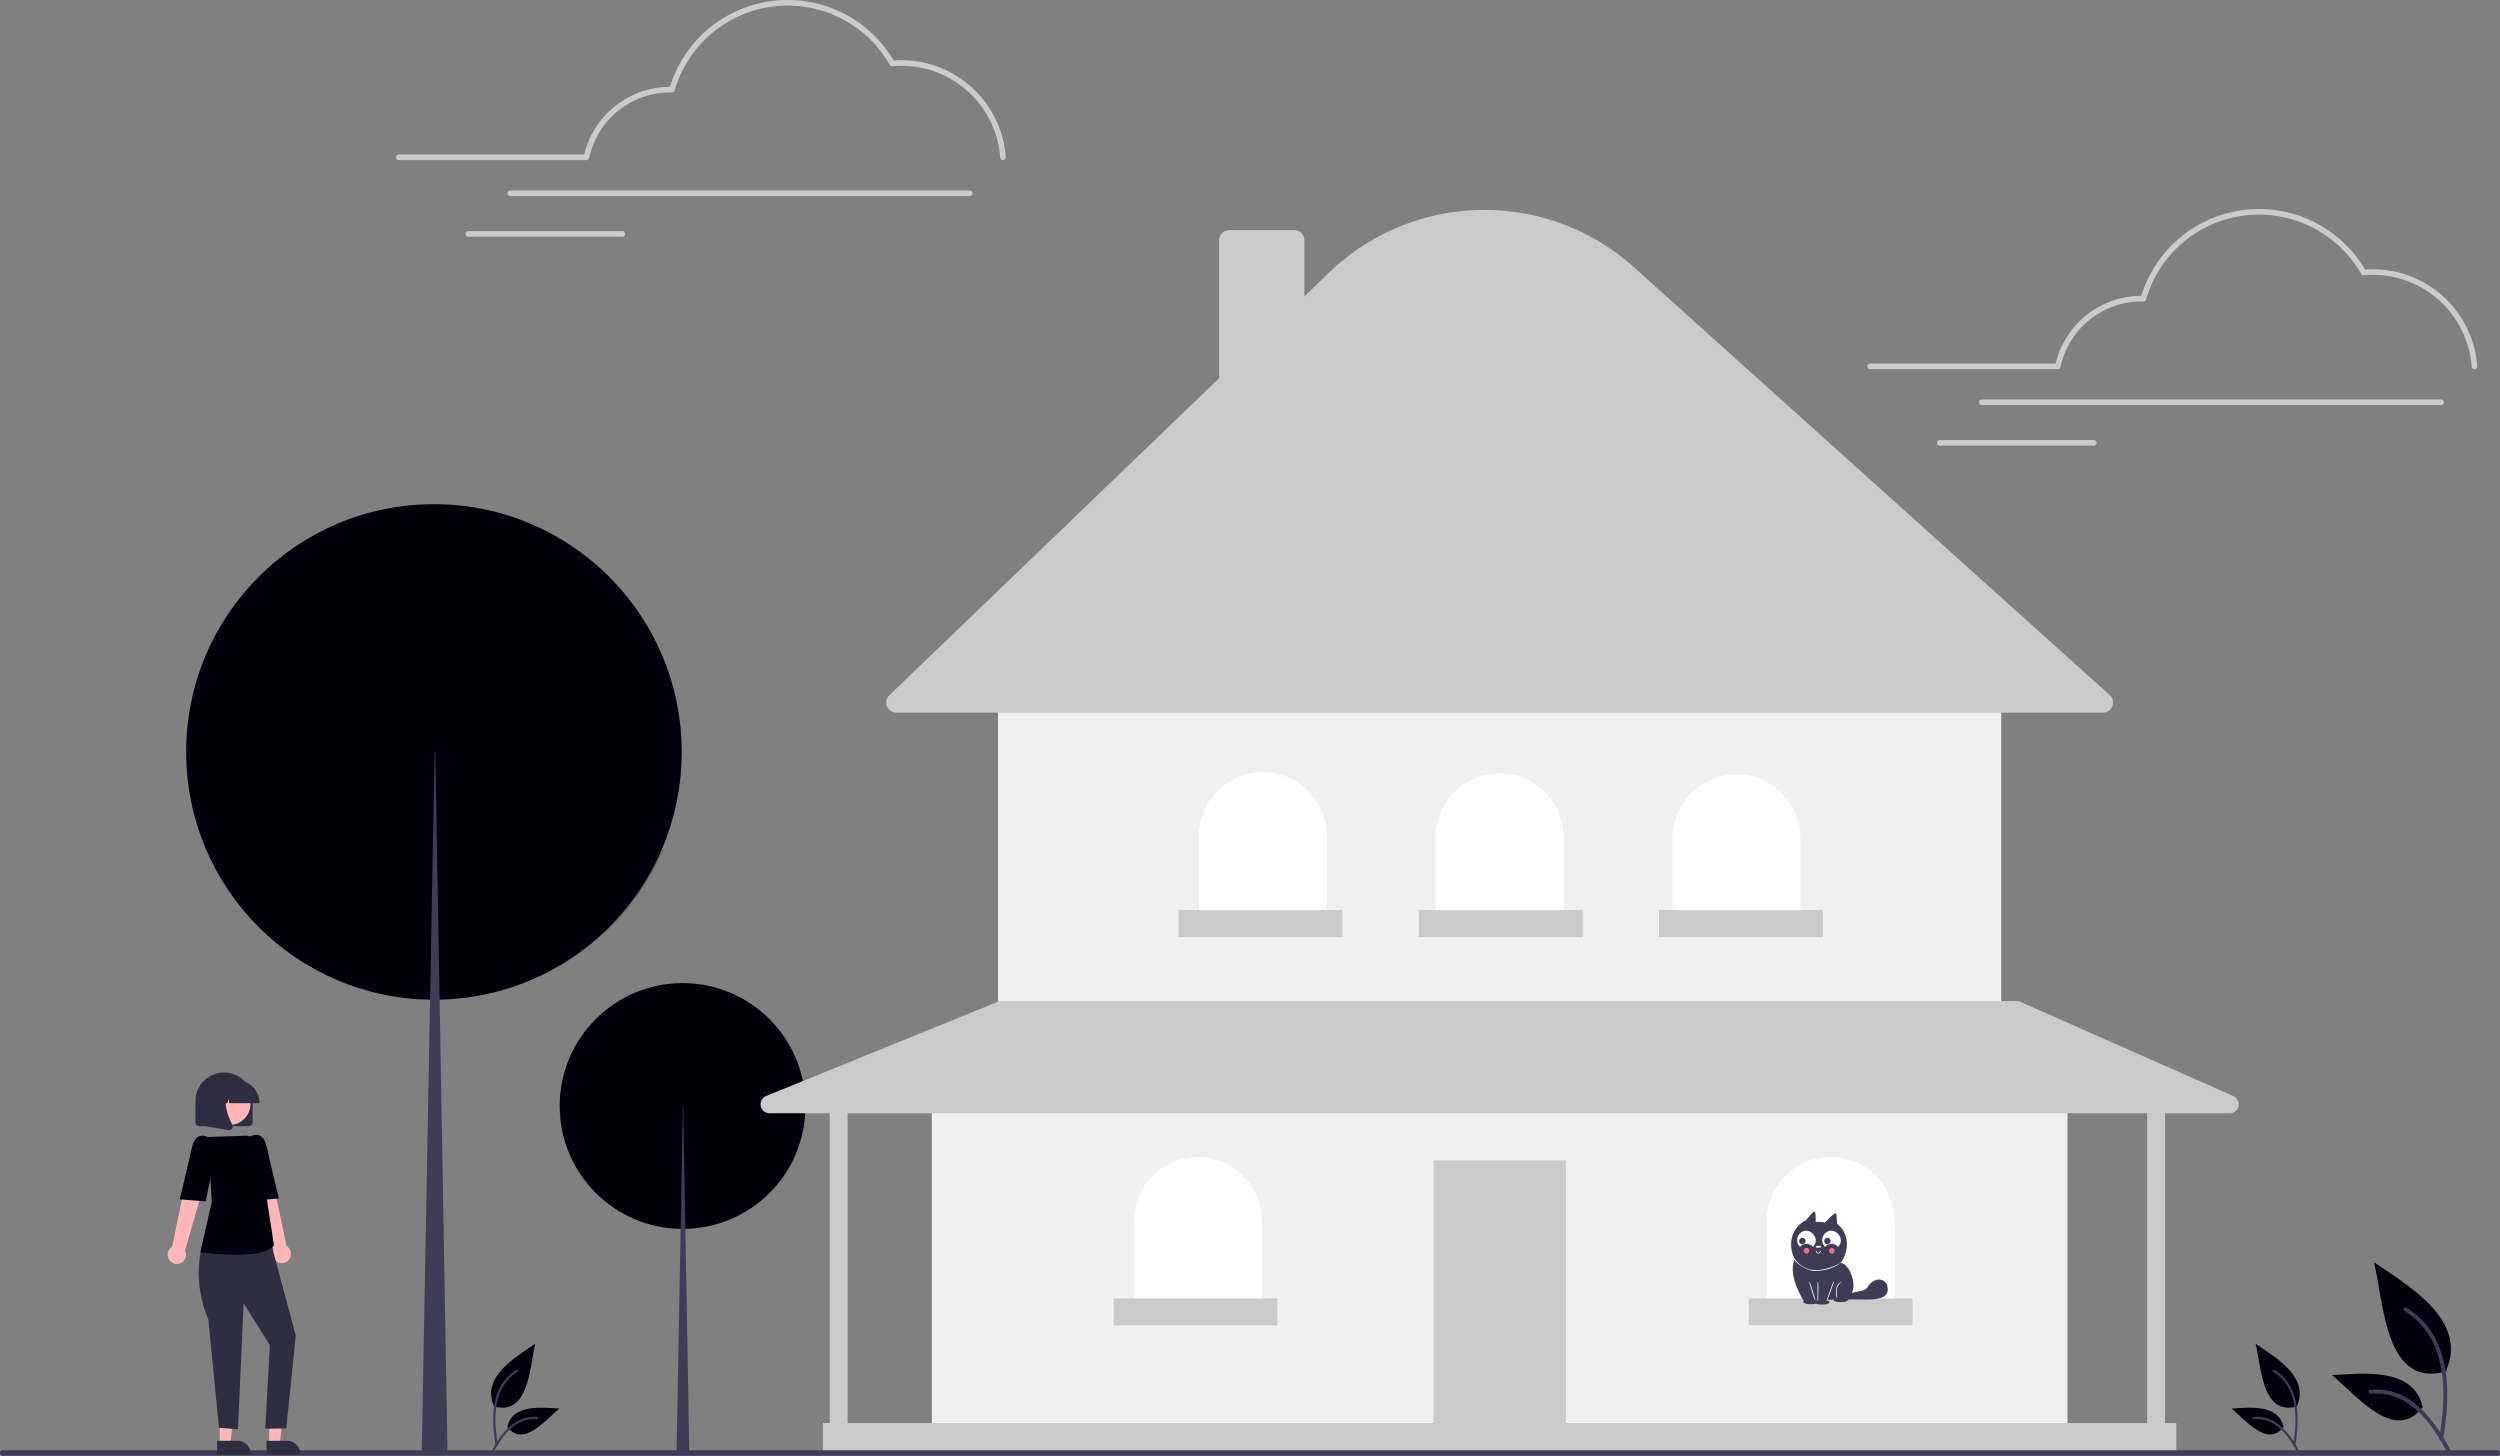 <svg xmlns="http://www.w3.org/2000/svg" data-name="Layer 1" width="909" height="529.321" viewBox="0 0 909 529.321" xmlns:xlink="http://www.w3.org/1999/xlink"><rect x="0" y="0" width="909" height="529.321" fill="#808080" stroke="none"/><circle cx="248.187" cy="402.14" r="44.682" fill="#01000c"/><path d="M360.695,557.635a44.686,44.686,0,0,0,74.454,47.29A44.686,44.686,0,1,1,360.695,557.635Z" transform="translate(-145.5 -185.34)" opacity="0.2" style="isolation:isolate"/><polygon points="248.31 402.139 248.432 402.139 250.642 528.821 245.977 528.821 248.31 402.139" fill="#3f3d56"/><circle cx="157.782" cy="273.408" r="90.087" fill="#01000c"/><path d="M236.764,398.577a90.094,90.094,0,0,0,150.112,95.346A90.095,90.095,0,1,1,236.764,398.577Z" transform="translate(-145.5 -185.34)" opacity="0.2" style="isolation:isolate"/><polygon points="158.029 273.408 158.277 273.408 162.732 528.821 153.327 528.821 158.029 273.408" fill="#3f3d56"/><rect x="338.809" y="396.621" width="412.922" height="122.408" fill="#f0f0f0"/><rect x="521.196" y="421.918" width="48.147" height="97.11" fill="#cacaca"/><rect x="362.882" y="252.18" width="364.775" height="112.615" fill="#f0f0f0"/><path d="M910.139,444.456H471.401a3.672,3.672,0,0,1-2.545-6.32l119.907-115.256v-50.203a3.676,3.676,0,0,1,3.672-3.672h23.665a3.676,3.676,0,0,1,3.672,3.672V293.074l9.057-8.706a81.373,81.373,0,0,1,110.8-1.842l172.963,155.527a3.673,3.673,0,0,1-2.455,6.403Z" transform="translate(-145.5 -185.34)" fill="#cacaca"/><path d="M459.176,280.742h0a23.257,23.257,0,0,1,23.257,23.257v31.418a0,0,0,0,1,0,0H435.919a0,0,0,0,1,0,0v-31.418a23.257,23.257,0,0,1,23.257-23.257Z" fill="#fff"/><path d="M545.27,281.15h0A23.257,23.257,0,0,1,568.527,304.407v31.418a0,0,0,0,1,0,0H522.012a0,0,0,0,1,0,0V304.407A23.257,23.257,0,0,1,545.27,281.15Z" fill="#fff"/><path d="M631.363,281.558h0A23.257,23.257,0,0,1,654.621,304.815v31.418a0,0,0,0,1,0,0H608.106a0,0,0,0,1,0,0V304.815A23.257,23.257,0,0,1,631.363,281.558Z" fill="#fff"/><path d="M665.637,420.694h0a23.257,23.257,0,0,1,23.257,23.257v31.418a0,0,0,0,1,0,0H642.38a0,0,0,0,1,0,0v-31.418A23.257,23.257,0,0,1,665.637,420.694Z" fill="#fff"/><path d="M435.511,420.694h0a23.257,23.257,0,0,1,23.257,23.257v31.418a0,0,0,0,1,0,0H412.254a0,0,0,0,1,0,0v-31.418A23.257,23.257,0,0,1,435.511,420.694Z" fill="#fff"/><path d="M957.557,583.872l-77.459-34.274a3.264,3.264,0,0,0-1.321-.279H509.618a3.263,3.263,0,0,0-1.229.24l-84.315,34.274a3.264,3.264,0,0,0,1.229,6.288H447.179v112.615h-2.448v11.425H936.809v-11.425h-4.08v-112.615H956.236A3.264,3.264,0,0,0,957.557,583.872Zm-31.356,118.864H453.707v-112.615H926.2Z" transform="translate(-145.5 -185.34)" fill="#cacaca"/><rect x="428.575" y="330.929" width="59.572" height="9.793" fill="#cacaca"/><rect x="515.892" y="330.929" width="59.572" height="9.793" fill="#cacaca"/><rect x="603.209" y="330.929" width="59.572" height="9.793" fill="#cacaca"/><rect x="635.851" y="472.105" width="59.572" height="9.793" fill="#cacaca"/><rect x="404.909" y="472.105" width="59.572" height="9.793" fill="#cacaca"/><path d="M1053.5,714.66h-907a1,1,0,0,1,0-2h907a1,1,0,0,1,0,2Z" transform="translate(-145.5 -185.34)" fill="#3f3d56"/><path d="M813.488,630.319l-.282-3.514c-.366-1.379-3.81,2.948-4.221,3.042a10.222,10.222,0,0,0-3.309-.149c.147-6.306-.823-3.447-3.64-.601-9.078,4.601-5.749,19.14,4.587,19.213C816.048,648.858,820.737,636.048,813.488,630.319Z" transform="translate(-145.5 -185.34)" fill="#3f3d56"/><path d="M814.764,644.58c3.759-.06,8.488,13.132-.42,13.2-4.609.035-12.769.934-12.769.934s-6.343-9.52-3.514-15.442Z" transform="translate(-145.5 -185.34)" fill="#3f3d56"/><polyline points="660.996 466.212 660.996 473.046 664.191 473.046 666.726 466.087" fill="#3f3d56"/><path d="M809.691,658.51c-.065-.072-3.455.154-3.32-.124l0-6.835c.565-.916.112,6.798.249,6.71h2.984c.147-.086,2.352-7.086,2.665-6.951a.124.124,0,0,1,.075.16C812.225,651.554,809.93,658.553,809.691,658.51Z" transform="translate(-145.5 -185.34)" fill="#fff"/><path d="M817.396,657.967c.09,1.123-5.323,1.123-5.232-0C812.074,656.844,817.487,656.844,817.396,657.967Z" transform="translate(-145.5 -185.34)" fill="#3f3d56"/><path d="M813.472,657.22c-.313.076-1.369-5.109,1.842-5.842C812.19,653.043,813.8,656.892,813.472,657.22Z" transform="translate(-145.5 -185.34)" fill="#fff"/><path d="M817.91,656.081c-.018-.025-.03-.052-.046-.077l-.408.015Z" transform="translate(-145.5 -185.34)" fill="#3f3d56"/><path d="M831.486,652.132c-1.84-2.738-5.396-1.493-6.787,1.011-1.65,3.021-8.7.774-7.82,4.832C821.281,657.046,834.308,660.224,831.486,652.132Z" transform="translate(-145.5 -185.34)" fill="#3f3d56"/><path d="M806.08,647.41c-2.891.564-7.989-3.017-8.125-4.073a.124.124,0,0,1,.212-.13,9.163,9.163,0,0,0,3.91,3.159c2.436,1.234,6.886,1.262,12.795-1.848A15.816,15.816,0,0,1,806.08,647.41Z" transform="translate(-145.5 -185.34)" fill="#fff"/><path d="M806.62,641.087c-.653.203-1.219-1.372-.623-.872a.624.624,0,0,0,.623.623c.532.052.507-.529.747-.748C807.783,640.424,807.072,641.15,806.62,641.087Z" transform="translate(-145.5 -185.34)" fill="#fff"/><path d="M805.437,657.988c-.248.034-1.995-6.242-2.112-6.337a.125.125,0,0,1,.081-.156c.326-.13,2.002,6.247,2.15,6.331A.125.125,0,0,1,805.437,657.988Z" transform="translate(-145.5 -185.34)" fill="#fff"/><path d="M810.669,658.839c.09,1.123-5.323,1.123-5.232-0C805.347,657.716,810.76,657.716,810.669,658.839Z" transform="translate(-145.5 -185.34)" fill="#3f3d56"/><path d="M806.434,658.715c.09,1.123-5.323,1.123-5.232-0C801.112,657.591,806.524,657.591,806.434,658.715Z" transform="translate(-145.5 -185.34)" fill="#3f3d56"/><path d="M807.679,638.658c.032.494-2.025.494-1.993-0C805.654,638.163,807.712,638.163,807.679,638.658Z" transform="translate(-145.5 -185.34)" fill="#fff"/><path d="M799.982,638.686a3.047,3.047,0,0,1,4.664,0c3.213-2.98-1.539-7.958-4.664-4.886A3.38,3.38,0,0,0,799.982,638.686Z" transform="translate(-145.5 -185.34)" fill="#fff"/><path d="M809.1,638.686a3.047,3.047,0,0,1,4.664,0c3.213-2.98-1.539-7.958-4.664-4.886A3.38,3.38,0,0,0,809.1,638.686Z" transform="translate(-145.5 -185.34)" fill="#fff"/><path d="M800.833,635.41a1.162,1.162,0,0,1-0,2.324A1.162,1.162,0,0,1,800.833,635.41Z" transform="translate(-145.5 -185.34)" fill="#3f3d56"/><path d="M809.951,635.41a1.162,1.162,0,0,1-0,2.324A1.162,1.162,0,0,1,809.951,635.41Z" transform="translate(-145.5 -185.34)" fill="#3f3d56"/><path d="M811.541,639.108a1.018,1.018,0,0,1-0,2.036A1.018,1.018,0,0,1,811.541,639.108Z" transform="translate(-145.5 -185.34)" fill="#ff6584"/><path d="M802.341,639.108a1.018,1.018,0,0,1-0,2.036A1.018,1.018,0,0,1,802.341,639.108Z" transform="translate(-145.5 -185.34)" fill="#ff6584"/><path d="M510.19,243.567a1.018,1.018,0,0,1-1.015-.947A35.991,35.991,0,0,0,473.378,209.271c-1.086,0-2.226.055-3.39.164a1.018,1.018,0,0,1-.979-.508,42.765,42.765,0,0,0-78.205,9.301,1.014,1.014,0,0,1-1.001.735l-.271-.008c-.141-.005-.282-.01-.424-.01a30.161,30.161,0,0,0-29.391,23.814,1.018,1.018,0,0,1-.996.808H290.497a1.018,1.018,0,1,1,0-2.037h67.409a32.216,32.216,0,0,1,31.168-24.622,44.801,44.801,0,0,1,81.375-9.557c1.002-.078,1.984-.117,2.929-.117a38.034,38.034,0,0,1,37.829,35.243,1.018,1.018,0,0,1-.945,1.087C510.238,243.567,510.214,243.567,510.19,243.567Z" transform="translate(-145.5 -185.34)" fill="#cbcbcb"/><path d="M498.073,256.625H331.063a1.018,1.018,0,0,1,0-2.037H498.073a1.018,1.018,0,1,1,0,2.037Z" transform="translate(-145.5 -185.34)" fill="#cbcbcb"/><path d="M371.797,271.391H315.787a1.018,1.018,0,1,1,0-2.037h56.01a1.018,1.018,0,1,1,0,2.037Z" transform="translate(-145.5 -185.34)" fill="#cbcbcb"/><path d="M1045.19,319.567a1.018,1.018,0,0,1-1.015-.947A35.991,35.991,0,0,0,1008.378,285.271c-1.086,0-2.226.055-3.39.164a1.018,1.018,0,0,1-.979-.508,42.765,42.765,0,0,0-78.205,9.301,1.014,1.014,0,0,1-1.001.735l-.271-.008c-.141-.005-.282-.01-.424-.01a30.161,30.161,0,0,0-29.391,23.814,1.018,1.018,0,0,1-.996.808H825.497a1.018,1.018,0,1,1,0-2.037h67.409a32.216,32.216,0,0,1,31.168-24.622,44.801,44.801,0,0,1,81.375-9.557c1.002-.078,1.984-.117,2.929-.117a38.034,38.034,0,0,1,37.829,35.243,1.018,1.018,0,0,1-.945,1.087C1045.238,319.567,1045.214,319.567,1045.19,319.567Z" transform="translate(-145.5 -185.34)" fill="#cbcbcb"/><path d="M1033.073,332.625H866.063a1.018,1.018,0,0,1,0-2.037h167.011a1.018,1.018,0,1,1,0,2.037Z" transform="translate(-145.5 -185.34)" fill="#cbcbcb"/><path d="M906.797,347.391H850.787a1.018,1.018,0,1,1,0-2.037h56.01a1.018,1.018,0,0,1,0,2.037Z" transform="translate(-145.5 -185.34)" fill="#cbcbcb"/><path id="b1a8541e-143e-4538-83fe-9ad513a1421c-869" data-name="Path 438" d="M324.998,696.691c12.907,3.705,13.06-14.534,15.113-22.742-7.295,4.967-19.596,12.05-15.066,22.52" transform="translate(-145.5 -185.34)" fill="#01000c"/><path id="b8cf628a-e9ed-4a73-b365-3d3d5b22b3b0-870" data-name="Path 439" d="M325.71,710.842c-1.695-9.589-1.802-21.734,7.607-27.401.449-.284.864.429.416.712-9.084,5.494-8.814,17.227-7.227,26.47a.413.413,0,0,1-.795.219Z" transform="translate(-145.5 -185.34)" fill="#3f3d56"/><path id="a23791c3-92dd-4f50-a474-9928a61c2106-871" data-name="Path 442" d="M329.887,704.058c5.906,7.928,14.131-2.688,18.995-6.579-6.487-.345-16.85-1.682-18.867,6.47" transform="translate(-145.5 -185.34)" fill="#01000c"/><path id="b60c076d-9097-4801-ac73-7cc88add5974-872" data-name="Path 443" d="M324.07,713.272c3.339-6.391,8.67-13.619,16.798-12.707.528.045.396.859-.131.814-7.72-.799-12.743,6.144-15.914,12.229C324.565,714.066,323.808,713.735,324.07,713.272Z" transform="translate(-145.5 -185.34)" fill="#3f3d56"/><path id="a67956e2-8b98-4e4d-9992-a085a750263d-873" data-name="Path 438" d="M980.765,696.691c-12.907,3.705-13.06-14.534-15.113-22.742,7.295,4.967,19.596,12.05,15.066,22.52" transform="translate(-145.5 -185.34)" fill="#01000c"/><path id="f3f3b4ba-0cf2-43e5-a143-29a7044919d2-874" data-name="Path 439" d="M980.053,710.842c1.695-9.589,1.802-21.734-7.607-27.401-.449-.284-.864.429-.416.712,9.084,5.494,8.814,17.227,7.227,26.47a.413.413,0,0,0,.795.219Z" transform="translate(-145.5 -185.34)" fill="#3f3d56"/><path id="bcecc833-60d4-4858-ab03-197f92115e3a-875" data-name="Path 442" d="M975.876,704.058c-5.906,7.928-14.131-2.688-18.995-6.579,6.487-.345,16.85-1.682,18.867,6.47" transform="translate(-145.5 -185.34)" fill="#01000c"/><path id="a6f598c3-c8a7-42f2-b39d-9dc53dda9960-876" data-name="Path 443" d="M981.694,713.272c-3.339-6.391-8.67-13.619-16.798-12.707-.528.045-.396.859.131.814,7.72-.799,12.743,6.144,15.914,12.229C981.199,714.066,981.955,713.735,981.694,713.272Z" transform="translate(-145.5 -185.34)" fill="#3f3d56"/><path id="fd275a8b-ba12-4d4d-adbf-79ebe2765098-877" data-name="Path 438" d="M1035.035,683.954c-22.499,6.459-22.765-25.337-26.345-39.644,12.717,8.659,34.159,21.005,26.262,39.257" transform="translate(-145.5 -185.34)" fill="#01000c"/><path id="fd36d152-0ef2-4ddc-ad5e-c52cba6d2e61-878" data-name="Path 439" d="M1033.794,708.623c2.955-16.716,3.142-37.887-13.26-47.766-.783-.495-1.505.748-.725,1.24,15.835,9.578,15.365,30.031,12.598,46.143a.719.719,0,0,0,1.386.382Z" transform="translate(-145.5 -185.34)" fill="#3f3d56"/><path id="b2b22ba2-fa03-45e4-b19b-719bd4738787-879" data-name="Path 442" d="M1026.513,696.798c-10.296,13.82-24.633-4.685-33.111-11.468,11.309-.601,29.374-2.932,32.889,11.279" transform="translate(-145.5 -185.34)" fill="#01000c"/><path id="b34fb090-06bf-4a57-8290-23762b8330c7-880" data-name="Path 443" d="M1036.653,712.86c-5.82-11.141-15.114-23.741-29.282-22.15-.92.079-.69,1.498.228,1.419,13.458-1.393,22.214,10.711,27.741,21.317C1035.791,714.243,1037.109,713.667,1036.653,712.86Z" transform="translate(-145.5 -185.34)" fill="#3f3d56"/><polygon points="79.898 525.12 83.698 525.12 85.506 510.462 79.898 510.462 79.898 525.12" fill="#ffb6b6"/><path d="M224.429,709.219l7.484-0h0a4.77,4.77,0,0,1,4.769,4.769v.155l-12.253 0Z" transform="translate(-145.5 -185.34)" fill="#2f2e41"/><polygon points="97.877 525.12 101.677 525.12 103.485 510.462 97.876 510.462 97.877 525.12" fill="#ffb6b6"/><path d="M242.407,709.219l7.484-0h0a4.77,4.77,0,0,1,4.769,4.769v.155l-12.253 0Z" transform="translate(-145.5 -185.34)" fill="#2f2e41"/><path d="M250.469,643.449a3.33,3.33,0,0,0-.779-5.046l-6.184-29.692-6.737,2.654,8.198,28.351a3.348,3.348,0,0,0,5.503,3.732Z" transform="translate(-145.5 -185.34)" fill="#ffb6b6"/><path d="M221.323,637.731l-2.801,2.843s-3.003,11.005,2.744,24.577l3.844,39.351,6.915.521,2.064-45.781,9.525,15.196-1.664,30.422,7.644-.176,3.455-33.71-9.435-35.177Z" transform="translate(-145.5 -185.34)" fill="#2f2e41"/><path d="M231.117,641.561a107.235,107.235,0,0,1-12.615-.833l-.168-.022,4.174-18.346-1.437-23.604,13.573-.465a4.987,4.987,0,0,1,5.116,4.266l2.778,18.832,2.57,16.708-.034.05C243.225,640.855,237.051,641.561,231.117,641.561Z" transform="translate(-145.5 -185.34)" fill="#01000c"/><path d="M233.408,602.194l2.758-3.457s4.835-3.306,6.365,3.779,4.373,18.586,4.373,18.586l-9.453.766Z" transform="translate(-145.5 -185.34)" fill="#01000c"/><path d="M207.275,643.759a3.33,3.33,0,0,1,.779-5.046l6.184-29.692,6.737,2.654-8.198,28.351a3.348,3.348,0,0,1-5.503,3.732Z" transform="translate(-145.5 -185.34)" fill="#ffb6b6"/><path d="M224.336,602.504l-2.758-3.457s-4.835-3.306-6.365,3.779-4.373,18.586-4.373,18.586l9.453.766Z" transform="translate(-145.5 -185.34)" fill="#01000c"/><path d="M235.958,594.838H217.979a1.396,1.396,0,0,1-1.395-1.395V585.694a10.384,10.384,0,0,1,20.768,0v7.749A1.396,1.396,0,0,1,235.958,594.838Z" transform="translate(-145.5 -185.34)" fill="#2f2e41"/><circle cx="83.453" cy="401.419" r="7.613" fill="#ffb6b6"/><path d="M239.809,586.469H228.816l-.113-1.578-.564,1.578h-1.693l-.223-3.128-1.117,3.128h-3.275v-.155a8.223,8.223,0,0,1,8.214-8.214h1.55a8.223,8.223,0,0,1,8.214,8.214Z" transform="translate(-145.5 -185.34)" fill="#2f2e41"/><path d="M228.726,596.285a1.425,1.425,0,0,1-.247-.022l-8.05-1.42V581.539h8.861l-.219.256c-3.052,3.56-.753,9.332.89,12.456a1.374,1.374,0,0,1-.109,1.459A1.389,1.389,0,0,1,228.726,596.285Z" transform="translate(-145.5 -185.34)" fill="#2f2e41"/></svg>
